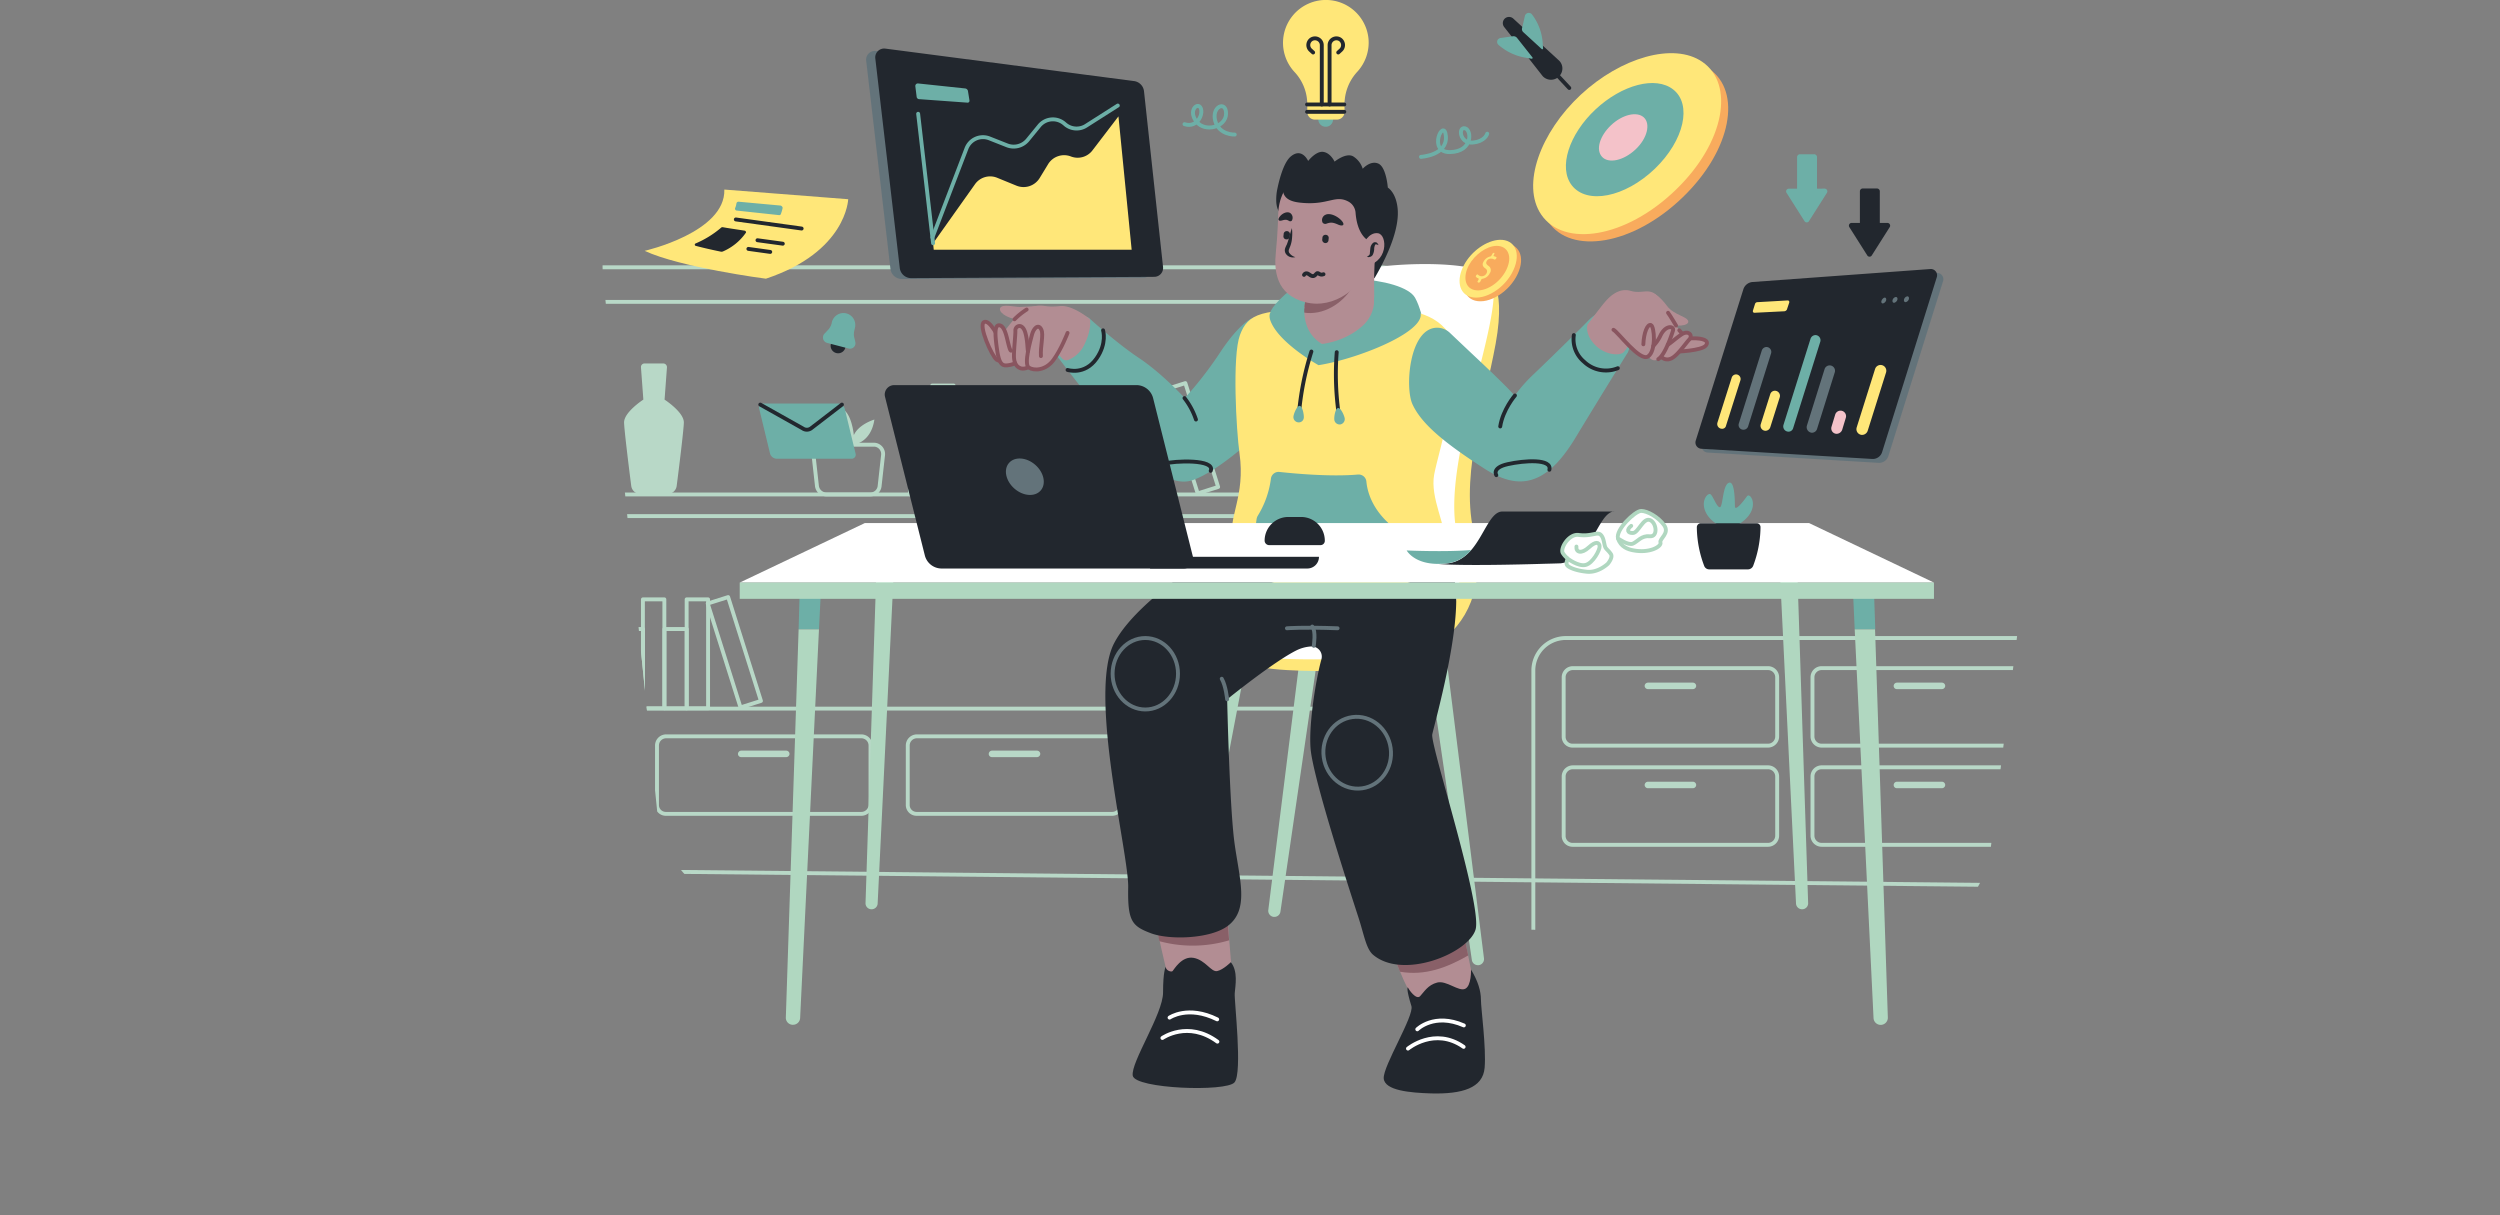 <svg xmlns="http://www.w3.org/2000/svg" xmlns:xlink="http://www.w3.org/1999/xlink" viewBox="0 0 1154.5 561.24"><rect x="0" y="0" width="1154.5" height="561.24" fill="#808080" stroke="none"/><defs><style>.cls-1,.cls-12,.cls-13,.cls-14,.cls-16,.cls-17,.cls-20,.cls-3,.cls-5{fill:none;}.cls-2{clip-path:url(#clip-path);}.cls-3,.cls-5{stroke:#b8d8c7;}.cls-12,.cls-13,.cls-14,.cls-16,.cls-17,.cls-20,.cls-22,.cls-3,.cls-5{stroke-linecap:round;stroke-linejoin:round;}.cls-12,.cls-13,.cls-16,.cls-17,.cls-20,.cls-22,.cls-3{stroke-width:1.8px;}.cls-4{fill:#b8d8c7;}.cls-5{stroke-width:1.8px;}.cls-6{fill:#b0d7c0;}.cls-7{fill:#ffe779;}.cls-22,.cls-8{fill:#fff;}.cls-9{fill:#b28d93;}.cls-10{fill:#896068;}.cls-11{fill:#22272e;}.cls-12{stroke:#fff;}.cls-13,.cls-14{stroke:#63737a;}.cls-14{stroke-width:1.8px;}.cls-15{fill:#6dafa7;}.cls-16{stroke:#22272e;}.cls-17{stroke:#89555f;}.cls-18{fill:#63737a;}.cls-19{fill:#f4c2c9;}.cls-20{stroke:#6dafa7;}.cls-21{fill:#f8ab5d;}.cls-22{stroke:#b0d7c0;}</style><clipPath id="clip-path"><path class="cls-1" d="M870.1,434l-520-14.9a48.07,48.07,0,0,1-46.5-43.3l-25.1-248a48.18,48.18,0,0,1,43.11-52.76c1.36-.14,2.72-.22,4.09-.24l578.8-8a48.19,48.19,0,0,1,48.5,54.1l-33.7,270.9A48.27,48.27,0,0,1,870.1,434Z"/></clipPath></defs><title>dashAsset 2PIC</title><g id="Layer_2" data-name="Layer 2"><g id="illustration"><g class="cls-2"><path class="cls-3" d="M723.1,560.34h415.5a15,15,0,0,0,15-15V309.64a15,15,0,0,0-15-15H723.1a15,15,0,0,0-15,15v235.6A15.07,15.07,0,0,0,723.1,560.34Z"/><path class="cls-3" d="M218.5,497.74H637.6a15,15,0,0,0,15-15V138.44a15,15,0,0,0-15-15H218.5a15,15,0,0,0-15,15h0v344.3A15,15,0,0,0,218.5,497.74Z"/><path class="cls-3" d="M381.6,228.34h20.3a4.32,4.32,0,0,0,4.3-3.8l1.6-14.4a4.33,4.33,0,0,0-3.83-4.77,3.71,3.71,0,0,0-.47,0H380a4.34,4.34,0,0,0-4.32,4.36,3.24,3.24,0,0,0,0,.44l1.6,14.4A4.48,4.48,0,0,0,381.6,228.34Z"/><path class="cls-4" d="M394.2,205.34s8-.8,9.6-11.6c0,0-7.2,2.1-9.5,7.2,0,0-1-11.4-6.4-12.5,0,0-2.4,8.5,1.4,12.7,0,0-2.9-4.8-10.3-4.7a13.59,13.59,0,0,0,9.2,8.8"/><path class="cls-3" d="M726.3,344.34h90.2a4.24,4.24,0,0,0,4.2-4.2v-27.4a4.24,4.24,0,0,0-4.2-4.2H726.3a4.24,4.24,0,0,0-4.2,4.2v27.4a4.09,4.09,0,0,0,4,4.2Z"/><path class="cls-4" d="M761,318.24h20.8a1.54,1.54,0,0,0,1.5-1.5h0a1.54,1.54,0,0,0-1.5-1.5H761a1.54,1.54,0,0,0-1.5,1.5h0A1.54,1.54,0,0,0,761,318.24Z"/><path class="cls-3" d="M726.3,390.14h90.2a4.24,4.24,0,0,0,4.2-4.2v-27.4a4.24,4.24,0,0,0-4.2-4.2H726.3a4.24,4.24,0,0,0-4.2,4.2v27.4a4.09,4.09,0,0,0,4,4.2Z"/><path class="cls-4" d="M761,364h20.8a1.54,1.54,0,0,0,1.5-1.5h0a1.54,1.54,0,0,0-1.5-1.5H761a1.54,1.54,0,0,0-1.5,1.5h0A1.54,1.54,0,0,0,761,364Z"/><path class="cls-3" d="M307.6,375.84h90.2a4.24,4.24,0,0,0,4.2-4.2v-27.4a4.24,4.24,0,0,0-4.2-4.2H307.6a4.24,4.24,0,0,0-4.2,4.2v27.4a4.09,4.09,0,0,0,4,4.2Z"/><path class="cls-4" d="M342.3,349.64h20.8a1.54,1.54,0,0,0,1.5-1.5h0a1.54,1.54,0,0,0-1.5-1.5H342.3a1.54,1.54,0,0,0-1.5,1.5h0a1.47,1.47,0,0,0,1.44,1.5Z"/><path class="cls-3" d="M423.4,375.84h90.2a4.24,4.24,0,0,0,4.2-4.2v-27.4a4.24,4.24,0,0,0-4.2-4.2H423.4a4.24,4.24,0,0,0-4.2,4.2v27.4a4.09,4.09,0,0,0,4,4.2Z"/><path class="cls-4" d="M458.1,349.64h20.8a1.54,1.54,0,0,0,1.5-1.5h0a1.54,1.54,0,0,0-1.5-1.5H458.1a1.54,1.54,0,0,0-1.5,1.5h0a1.47,1.47,0,0,0,1.44,1.5Z"/><path class="cls-3" d="M841.2,344.34h90.2a4.24,4.24,0,0,0,4.2-4.2v-27.4a4.24,4.24,0,0,0-4.2-4.2H841.2a4.24,4.24,0,0,0-4.2,4.2v27.4A4.24,4.24,0,0,0,841.2,344.34Z"/><path class="cls-4" d="M876,318.24h20.8a1.54,1.54,0,0,0,1.5-1.5h0a1.54,1.54,0,0,0-1.5-1.5H876a1.54,1.54,0,0,0-1.5,1.5h0a1.47,1.47,0,0,0,1.44,1.5Z"/><path class="cls-3" d="M841.2,390.14h90.2a4.24,4.24,0,0,0,4.2-4.2v-27.4a4.24,4.24,0,0,0-4.2-4.2H841.2a4.24,4.24,0,0,0-4.2,4.2v27.4A4.24,4.24,0,0,0,841.2,390.14Z"/><path class="cls-4" d="M876,364h20.8a1.54,1.54,0,0,0,1.5-1.5h0a1.54,1.54,0,0,0-1.5-1.5H876a1.54,1.54,0,0,0-1.5,1.5h0a1.47,1.47,0,0,0,1.44,1.5Z"/><path class="cls-3" d="M176.2,228.34h455a4.65,4.65,0,0,0,4.6-4.6V144a4.65,4.65,0,0,0-4.6-4.6h-455a4.65,4.65,0,0,0-4.6,4.6v79.7A4.65,4.65,0,0,0,176.2,228.34Z"/><path class="cls-3" d="M176.2,327.24h455a4.65,4.65,0,0,0,4.6-4.6v-79.7a4.65,4.65,0,0,0-4.6-4.6h-455a4.65,4.65,0,0,0-4.6,4.6v79.7A4.65,4.65,0,0,0,176.2,327.24Z"/><rect class="cls-3" x="595.28" y="178.04" width="9.9" height="50.3"/><rect class="cls-3" x="585.04" y="191.65" width="10.3" height="36.6"/><rect class="cls-3" x="296.9" y="276.78" width="9.9" height="50.3"/><rect class="cls-3" x="286.66" y="290.49" width="10.3" height="36.6"/><rect class="cls-3" x="317.09" y="276.78" width="9.9" height="50.3"/><rect class="cls-5" x="334.16" y="276.05" width="9.9" height="50.3" transform="translate(-74.94 116.06) rotate(-17.52)"/><rect class="cls-3" x="306.84" y="290.49" width="10.3" height="36.6"/><rect class="cls-3" x="430.48" y="178.04" width="9.9" height="50.3"/><rect class="cls-3" x="420.23" y="191.65" width="10.3" height="36.6"/><rect class="cls-3" x="528.2" y="178.04" width="9.9" height="50.3"/><rect class="cls-5" x="545.29" y="177.24" width="9.9" height="50.3" transform="translate(-35.4 175.03) rotate(-17.52)"/><rect class="cls-3" x="517.96" y="191.65" width="10.3" height="36.6"/><path class="cls-4" d="M297.1,184.54l-1.1-14.9a1.64,1.64,0,0,1,1.49-1.79h8.81a1.71,1.71,0,0,1,1.7,1.72v.08l-1.1,14.9s9,5.8,8.9,10.6c-.1,3.7-2.3,21.4-3.3,29.2a4.32,4.32,0,0,1-4.3,3.8H295.8a4.32,4.32,0,0,1-4.3-3.8c-1-7.8-3.2-25.5-3.3-29.2C288.1,190.34,297.1,184.54,297.1,184.54Z"/><line class="cls-3" x1="958.1" y1="409.04" x2="0.9" y2="399.54"/></g><path class="cls-6" d="M605.2,264.44l-19.5,155.8a2.84,2.84,0,0,0,2.46,3.18l.34,0h0a2.8,2.8,0,0,0,2.8-2.4l22.3-152.7Z"/><path class="cls-6" d="M665.8,286.74l19.5,155.8a2.84,2.84,0,0,1-2.46,3.18l-.34,0h0a2.8,2.8,0,0,1-2.8-2.4l-22.3-152.7Z"/><path class="cls-6" d="M571.2,280.64,545,435.44a2.85,2.85,0,0,0,2.36,3.27,2,2,0,0,0,.34,0h0a2.8,2.8,0,0,0,2.9-2.3l28.9-151.6Z"/><path class="cls-6" d="M644.6,265.14,659,421.44a2.83,2.83,0,0,0,3.09,2.55l.31-.05h0a2.78,2.78,0,0,0,2.2-2.9L653.7,267Z"/><path class="cls-7" d="M686.3,126c-10.9-1.8-47,124.6-47,124.6H674s-17,20.3-17.6,22.2-6.8,27.6-6.8,27.6c41.5-13.2,32.3-49.9,32.3-49.9-8.9-27.5,3.5-62.7,8.8-91.8S686.3,126,686.3,126Z"/><path class="cls-7" d="M557.7,293.74s.9,13.7,36.6,15.7,81.7-1.5,87.7-42C682.1,267.44,564.9,282.34,557.7,293.74Z"/><path class="cls-8" d="M673.2,247.84c-9.7-35.4,27.8-114.5,13.2-121.9-15-7.5-72.6-4.4-88.1,9-14.5,12.6-21.1,106-21.9,117.8a4.87,4.87,0,0,0-.1,1.2c0,7-1,18.8-6.1,22.5-9.9,7.2-26.2,18.1,5,26.1,0,0,13.5,3.1,52,1.5,52.1-2.2,46.9-34.3,46.8-53.5A5.62,5.62,0,0,0,673.2,247.84Z"/><path class="cls-9" d="M534,427.44s4.4,21,5.4,22.7,8.5,5.4,18.7,2.4,10.5-6.8,10.5-6.8-2-24.1-2-26.8S532.3,411.44,534,427.44Z"/><path class="cls-10" d="M567.6,434.24c-.5-6.6-1.1-13.9-1.1-15.3,0-2.7-34.3-7.5-32.6,8.5,0,0,.7,3.2,1.5,7.2A58.73,58.73,0,0,0,567.6,434.24Z"/><path class="cls-11" d="M538.3,446.54s-1.2,1.9-1.2,11.8-15,32.3-14,38.4,43.2,7.6,47,3.1-.2-37.7.1-41.2,1.6-10.1-1.8-14.3c0,0-3.5,3.5-6.3,4.1s-5.4-5.1-10.9-6.1-9.1,5.5-9.7,6.1S538.5,448.24,538.3,446.54Z"/><path class="cls-12" d="M540.1,469.94s8.5-5.9,22,.8"/><path class="cls-12" d="M536.8,479.34s11.8-8.3,25.4,1.7"/><path class="cls-9" d="M642.7,438.84s6.8,19,10.5,22.4,13.6,3.7,20.4,0,6.5-9.3,6.5-9.3-5.9-31.1-7.2-31.9S642.7,429.74,642.7,438.84Z"/><path class="cls-10" d="M642.7,438.84s1.7,4.7,3.8,9.9c11.6,2,21.7-1.9,31.5-7.5-1.8-9.1-4.3-20.7-5.1-21.2C671.5,419.14,642.7,429.74,642.7,438.84Z"/><path class="cls-11" d="M650.1,455.94s-.9.3,1.7,8.7c1.3,4.5-13.1,27.6-12.8,33.3s12.3,6.7,21.8,7c14.5.4,24-2.5,24.8-11.8s-1.7-27.4-1.7-31.4-1.3-8.6-4.6-14c0,0,.3,7.5-2.7,8.9s-8.6-4-12.9-2.9-6.1,4.4-7.9,6.3S650.6,457,650.1,455.94Z"/><path class="cls-12" d="M654.5,475.34s7.8-7.8,21.5-1.8"/><path class="cls-12" d="M650.2,484.24s12.3-10.2,25.7-.8"/><path class="cls-11" d="M572.5,248.54s-45.9,25.3-58,48.5,6.8,97.1,6.5,112.7,1.7,17.9,10.4,21.2,27.6,2.6,35.5-3.3c10.2-7.6,5.5-21.5,3.2-38.3s-3.4-66.4-3.4-66.4,21.6-17.5,32.2-22.7a17.49,17.49,0,0,1,6.5-1.7,4.7,4.7,0,0,1,5,4.38,4.89,4.89,0,0,1-.18,1.62c-2.6,9.2-6.3,32.3-4.8,42.9,1.4,9.9,8.3,34.4,21.8,75.9,2.7,8.2,3.6,14.8,6.9,17.6,13.9,11.7,44.1-.8,47.3-11.7,1.3-4.5-2-19.8-6.3-36.5-6.1-23.9-14.3-50.7-13.7-53.6,1-4.9,13.9-49.9,10.5-70.1C663.7,220.14,625.8,239.84,572.5,248.54Z"/><ellipse class="cls-13" cx="528.9" cy="311.14" rx="15.1" ry="16.5"/><ellipse class="cls-14" cx="626.75" cy="347.61" rx="15.6" ry="16.6" transform="translate(-41.51 88.62) rotate(-7.83)"/><path class="cls-13" d="M566.7,322.94s-.6-6.2-2.5-9.5"/><path class="cls-13" d="M606.7,298.24s1.1-6.9-.7-8.9"/><path class="cls-13" d="M594.3,290.14s7.4-.6,23.4,0"/><path class="cls-15" d="M578.4,146.84s-5.8,2.1-14.8,15.7a171.63,171.63,0,0,1-16.5,21.3s-10.3-11.3-21.1-18.5-23.1-18.5-23.1-18.5-8.1-4.4-13.2,1.6-2.5,14.7-2.5,14.7,12.1,16.4,29.9,37.8c11.6,14,23.4,24,33.3,20.9,13.2-4.1,39.2-27.7,43.7-37.1S595.2,143.44,578.4,146.84Z"/><path class="cls-16" d="M547,183.84a33.09,33.09,0,0,1,5.3,9.9"/><path class="cls-9" d="M503.3,147.34s-8-6.6-13.7-6c-7.4.8-7.3-.9-12,.1-2.2.5-6.2,2.1-10.4,7.3a64.89,64.89,0,0,0-5.7,7.9s-4.4-9.4-7.1-7.9,3.7,15.9,5.9,17.4,8.7-1.1,11,0,8.5-.9,8.5-.9l8.5-2.1,2.2,2.4a2.64,2.64,0,0,0,2.8.7,14.08,14.08,0,0,0,7.6-7.4C504.4,151.54,503.3,147.34,503.3,147.34Z"/><path class="cls-17" d="M461.5,156.64s-4.4-9.4-7.1-7.9,3.7,15.9,5.9,17.4,8.7-1.1,11,0"/><path class="cls-9" d="M493,153.74s-2.9,7.6-6.5,12.5-9,5.1-11.4,3.5.8-12.6,1.5-15.3,2.9-5.2,4.3-2.2c1.1,2.3-.5,7.8-.2,12.2"/><path class="cls-9" d="M476.4,168.84s-3.1,1.9-4.9,1.3-2.9-1.9-3.2-4.6.7-10.8.6-12.9,3.2-3.8,4.6,1,.7,9,1.6,10"/><path class="cls-9" d="M469.6,167.44a14,14,0,0,1-4.7,1.4c-2.4.2-3.5-1.4-4.3-6.3-.9-5.9-1.6-11.9.5-12.2s3.2,2.9,4,6.2,1.3,5.4,1.8,5.5"/><path class="cls-9" d="M478.6,141.34s-5.7.4-7.8.4-7.6-1.4-8.8.3,2.2,4.8,8.3,5.6S482.3,143.64,478.6,141.34Z"/><path class="cls-16" d="M493,170.84s7.9,2.6,13.4-5.3c4.9-7,3-13,3-13"/><path class="cls-16" d="M534.4,217.84s-1.9-2.3,3-3.7,24-2.2,21.7,3.3"/><path class="cls-17" d="M493,153.74s-2.9,7.6-6.5,12.5-9,5.1-11.4,3.5.8-12.6,1.5-15.3,2.9-5.2,4.3-2.2c1.1,2.3-.5,7.8-.2,12.2"/><path class="cls-17" d="M474.5,169.74a4.58,4.58,0,0,1-3,.4c-1.8-.6-2.9-1.9-3.2-4.6s.7-10.8.6-12.9,3.2-3.8,4.6,1c1,3.6.9,6.7,1.2,8.6"/><path class="cls-17" d="M468.8,167.74a11.46,11.46,0,0,1-3.9,1c-2.4.2-3.5-1.4-4.3-6.3-.9-5.9-1.6-11.9.5-12.2s3.2,2.9,4,6.2,1.3,5.4,1.8,5.5"/><path class="cls-17" d="M468.5,147.44a33.18,33.18,0,0,1,5.6-4.5"/><path class="cls-11" d="M589.4,93.54a24.42,24.42,0,0,1,.3-5.4c.8-4.2,2.9-13,6.4-15.9,5.2-4.3,8,2.1,8,2.1s3.6-4.7,7-4.2,5.2,4.5,5.2,4.5,5.5-4.5,8.8-2.3a10.34,10.34,0,0,1,4.2,5.6s3.5-4,7.2-2.4,4.4,11.1,4.4,11.1,3.7,2.1,4.5,9.4c.9,7.8-2.9,19.3-10.7,32.5,0,0-16.1-29-26.3-33.1s-10.1,3.5-13.3,3.7C592.3,99.24,589.9,98.94,589.4,93.54Z"/><path class="cls-15" d="M591.4,147.64s-12.5,1.5,2.1-11.7c12.6-11.4,54.6-8.2,60,1.6,4,7.3,9.1,26.8-7.9,38.5S599,175.34,591.4,147.64Z"/><path class="cls-7" d="M615.4,143.94s11.7-.5,21.5-.9,24.1-.2,32,10.6c9.1,12.3-4.6,54.7-6.6,65.5s5.7,23.8,5.3,32.7c-.2,5.1-6.6,18.5-35,21-32.1,2.9-60.4-3.7-63.5-22.2-2.1-12.4,6.1-21.1,3.3-41.3-1.5-10.6-3.4-44.9.2-54.6S582.2,141.84,615.4,143.94Z"/><path class="cls-9" d="M603.4,134.14s-1.4,11.1-2,14,1,11.1,12.6,11c12.5-.1,20.3-10.1,20.6-14.1s-.7-23.3,1-29.7-14.3-2.7-21.2,1.3S602.7,130.84,603.4,134.14Z"/><path class="cls-10" d="M624.1,133.24c-6.5,1.5-14.5,7.1-21.4,6-.2,1.7-.5,3.5-.7,5.1C611.2,145.84,619.9,140,624.1,133.24Z"/><path class="cls-15" d="M602.4,141.64s-1.6,11.5,8.1,17.2c0,0,11.2-1,19.4-9a15.94,15.94,0,0,0,4.7-11.5v-.9s15.7.2,20.2,4.9c8.6,9-26.7,23.3-45.9,26.3,0,0-17.8-9.9-22-20S601,142,602.4,141.64Z"/><path class="cls-16" d="M605.6,162.34a133.08,133.08,0,0,0-5.8,29.3"/><path class="cls-15" d="M602.1,192.84c.1-1.3-.6-5.3-1.9-5.4s-2.8,3.7-2.9,5a2.44,2.44,0,0,0,2.2,2.6,2.3,2.3,0,0,0,2.58-2A1.36,1.36,0,0,0,602.1,192.84Z"/><path class="cls-16" d="M617.3,162.64a130.93,130.93,0,0,0,1.1,29.8"/><path class="cls-15" d="M621,193.24c-.2-1.3-1.8-5-3.1-4.8s-1.9,4.2-1.7,5.5A2.48,2.48,0,0,0,619,196,2.53,2.53,0,0,0,621,193.24Z"/><path class="cls-15" d="M580.8,238.24a43.05,43.05,0,0,0,6.1-17.1,3.57,3.57,0,0,1,3.9-3.2c7.4.8,23.9,2.3,36.3,1.2a3.6,3.6,0,0,1,3.9,3.26v0c.4,4.3,2.3,11.6,9.7,18.7a3.09,3.09,0,0,1,1.1,2,69.64,69.64,0,0,1,1.3,14.9c-.4,6.9-46.8,11.6-62.8-2.6a3.76,3.76,0,0,1-1.2-2.8c.1-2.7.5-8.3,1.2-12.9A4.22,4.22,0,0,1,580.8,238.24Z"/><path class="cls-9" d="M590.3,98.24s-.2,9.8-1.1,18.2,0,19.6,13.5,23.1,26.6-6.7,31.5-20.1,5.1-31.5-12.1-38.6S591.1,82.64,590.3,98.24Z"/><path class="cls-11" d="M640.6,106.84c-1.3,6.3-2.2,9.7-2.2,9.7l-4.2-4.4s-7.2-1-8.2-13.9a6.35,6.35,0,0,0-3.4-5.2c-5.9-3.1-9,1.5-20.5.7-3.9-.3-9.9-.9-9.7-6.9.5-15.6,24.6-14.4,36-7.3S641.9,100.64,640.6,106.84Z"/><path class="cls-9" d="M629.4,113s2.6-5.9,6.9-5.3c4.6.6,5,14.4-6.9,15.2"/><path class="cls-11" d="M596.6,105.34a18.74,18.74,0,0,1,.1,4.1,14,14,0,0,1-.8,4.1c-.1.3-.3.7-.4,1s-.2.5-.3.8a1.88,1.88,0,0,0,.1,1.3,5.1,5.1,0,0,0,2.9,2.1,4.11,4.11,0,0,1-2.2,0,3.7,3.7,0,0,1-2-1.3,2.73,2.73,0,0,1-.6-1.2,2.85,2.85,0,0,1,0-1.3,6.3,6.3,0,0,1,.4-1.1,6,6,0,0,1,.4-.8C595.2,110.54,595.7,107.94,596.6,105.34Z"/><path class="cls-16" d="M602.2,126.94s.7-1.5,2.4-.2,2.4.8,3.3-.3,1.3,1,3.3.2"/><path class="cls-11" d="M610.8,102.84a2.68,2.68,0,0,1,1.18-3.6l.22-.1c2-.9,5.3.6,7.2,2.6s.9,3-1.4,2-3.3-1.2-5.3-.5A1.57,1.57,0,0,1,610.8,102.84Z"/><path class="cls-11" d="M596.6,101.84a2.66,2.66,0,0,0-.7-3.4c-1.4-1-3.7,0-4.9,1.6-1.1,1.4-.6,2.2.9,1.8s2.1-.6,3.4.2A1,1,0,0,0,596.6,101.84Z"/><path class="cls-11" d="M636.6,113.24a3.1,3.1,0,0,0-1.1-.4.45.45,0,0,0-.5.3,4.8,4.8,0,0,0-.4,1.9,6.37,6.37,0,0,1-.7,2.7,2,2,0,0,1-1.3.9,1.66,1.66,0,0,1-.7.1c-.2,0-.5-.1-.7-.1.8-.5,1.4-1,1.4-1.5s.1-1.3.2-2.2a3.9,3.9,0,0,1,1.2-2.7,1.52,1.52,0,0,1,.9-.4,2.15,2.15,0,0,1,.9.2A2.79,2.79,0,0,1,636.6,113.24Z"/><path class="cls-11" d="M594,110.54h0a1.4,1.4,0,0,0,1.59-1.18s0-.08,0-.12l.1-.9a1.41,1.41,0,0,0-1.18-1.59h-.12a1.4,1.4,0,0,0-1.59,1.18s0,.08,0,.12l-.1.9a1.38,1.38,0,0,0,1.14,1.58Z"/><path class="cls-11" d="M611.9,112.24h0a1.4,1.4,0,0,0,1.59-1.18s0-.08,0-.12l.1-.9a1.41,1.41,0,0,0-1.18-1.59h-.12a1.4,1.4,0,0,0-1.59,1.18s0,.08,0,.12l-.1.9A1.52,1.52,0,0,0,611.9,112.24Z"/><path class="cls-15" d="M663.5,151.34a8.66,8.66,0,0,1,6.2,2.5c2,1.9,6.2,5.9,14.4,13.6,13.2,12.5,15,14.9,15,14.9s11.6,9.1,12.8,20.4-6.4,26.5-26.2,13.8-29.4-21.2-33.4-29.8C648.7,179,650.8,151.64,663.5,151.34Z"/><path class="cls-15" d="M693.2,193.24a69.47,69.47,0,0,1,14.9-20.3c10.4-9.9,22.7-22.1,25-24.5s7.9-7.9,15.5-2,3.2,16.2,3.2,16.2-13.3,21.4-24.3,39.6-22.2,24.2-36.4,17.3S693.2,193.24,693.2,193.24Z"/><path class="cls-9" d="M733.1,149.94s5.7-7.7,8-10.4,6.5-6.8,12-5.2,8.4-1.8,12.6,2.6,7.1,12.5,9.8,15.5,2,3.8,6.3,3.7,7.8.9,6,3.3-13.5,3-15.1,2.8-9.1.8-11-.1-1.6-.1-3.2-1-5.7-2.9-5.7-2.9a21.25,21.25,0,0,1-3,4.4c-1.7,1.8-9.1,1.5-13.9-4.1C731.8,153.74,733.1,149.94,733.1,149.94Z"/><path class="cls-17" d="M775.5,152.54c2.7,3,2,3.8,6.3,3.7s7.8.9,6,3.3-13.5,3-15.1,2.8"/><path class="cls-9" d="M758.9,159c.2-5.3,1.9-9.5,3.5-8.9s2.5,11.9-1.3,14.5-14-11.4-16-12.3"/><path class="cls-9" d="M760.6,163.74s2.1,4.1,5.2,2.1,6.2-11.2,6.8-13.2-3.2-2.8-5.7,2.1-4.3,5.6-4.3,5.6"/><path class="cls-9" d="M766.6,164.14a4,4,0,0,0,4.5,1.8c3.1-.8,7.1-7,9-9s-.5-4.6-3.8-2.2-5.7,4.7-7.3,5.2"/><path class="cls-9" d="M764.3,135.84s2.4,1.2,5.5,5.4,9.1,4.8,9.8,7-5.6,3.1-10.6.7S762.1,136.34,764.3,135.84Z"/><path class="cls-16" d="M726.8,154.74a13.47,13.47,0,0,0,4.7,12.3,14.65,14.65,0,0,0,15.6,3"/><path class="cls-16" d="M691,219.44s-2.3-3.4,5.3-5.1,20.5-2.6,19.2,2.6"/><path class="cls-17" d="M758.9,159c.2-5.3,1.9-9.5,3.5-8.9s2.5,11.9-1.3,14.5-14-11.4-16-12.3"/><path class="cls-17" d="M765.8,165.84c3.1-1.9,6.2-11.2,6.8-13.2s-3.2-2.8-5.7,2.1a17.23,17.23,0,0,1-3.4,5"/><path class="cls-17" d="M767.4,165a3.81,3.81,0,0,0,3.7.8c3.1-.8,7.1-7,9-9s-.5-4.6-3.8-2.2c-2.6,1.8-4.6,3.7-6.1,4.6"/><path class="cls-17" d="M774,150.34s-2.7-4.6-3.7-5.9"/><path class="cls-16" d="M699.6,182.64s-5.6,6.5-6.8,14.3"/><path class="cls-15" d="M393.2,211.84H358.6a3.31,3.31,0,0,1-3-2.4l-5-20.7a1.86,1.86,0,0,1,1.23-2.32,1.93,1.93,0,0,1,.67-.08h34.6a3.31,3.31,0,0,1,3,2.4l5,20.7a1.86,1.86,0,0,1-1.23,2.32A1.71,1.71,0,0,1,393.2,211.84Z"/><path class="cls-16" d="M351.1,186.84l19.6,11a3.31,3.31,0,0,0,3.8,0l14.3-11"/><path class="cls-18" d="M867.4,213.74,788.6,209a2.89,2.89,0,0,1-2.74-3,2.76,2.76,0,0,1,.14-.75l22-69.9a4.86,4.86,0,0,1,4.1-3.3l82.2-6a2.9,2.9,0,0,1,3.14,2.64,3,3,0,0,1-.14,1.16l-25.2,80.6A4.52,4.52,0,0,1,867.4,213.74Z"/><path class="cls-11" d="M864.5,211.94l-78.8-4.7a2.89,2.89,0,0,1-2.74-3.05,2.76,2.76,0,0,1,.14-.75l22-69.9a4.86,4.86,0,0,1,4.1-3.3l82.2-6a2.9,2.9,0,0,1,3.14,2.64,3,3,0,0,1-.14,1.16l-25.2,80.6A4.52,4.52,0,0,1,864.5,211.94Z"/><path class="cls-7" d="M824.1,143.74l-13.9.7a.7.7,0,0,1-.73-.67.91.91,0,0,1,0-.23l1-3.2a1.19,1.19,0,0,1,1.1-.8l14-.8a.7.7,0,0,1,.73.67.85.85,0,0,1,0,.23l-1.1,3.3A1.54,1.54,0,0,1,824.1,143.74Z"/><path class="cls-7" d="M795.1,198h0a2.18,2.18,0,0,1-2.08-2.29,1.81,1.81,0,0,1,.08-.51l6.6-20.8a2.13,2.13,0,0,1,2-1.5h0a2.12,2.12,0,0,1,2.12,2.11,2,2,0,0,1-.12.69l-6.6,20.8A1.8,1.8,0,0,1,795.1,198Z"/><path class="cls-18" d="M805,198.44h0a2.18,2.18,0,0,1-2.12-2.24,2.14,2.14,0,0,1,.12-.66l10.6-33.7a2.38,2.38,0,0,1,2.1-1.6h0a2.29,2.29,0,0,1,2.29,2.28,2.16,2.16,0,0,1-.09.62l-10.6,33.7A2.22,2.22,0,0,1,805,198.44Z"/><path class="cls-7" d="M815.2,198.94h0a2.34,2.34,0,0,1-2.19-2.48,2.36,2.36,0,0,1,.09-.52l4.4-13.9a2.24,2.24,0,0,1,2.2-1.6h0a2.37,2.37,0,0,1,2.29,2.43,2.71,2.71,0,0,1-.09.57l-4.4,13.9A2.37,2.37,0,0,1,815.2,198.94Z"/><path class="cls-15" d="M825.8,199.34h0a2.42,2.42,0,0,1-2.29-2.56,2.54,2.54,0,0,1,.09-.54l12.5-39.8a2.47,2.47,0,0,1,2.2-1.7h0a2.38,2.38,0,0,1,2.3,3.1l-12.5,39.8A2.22,2.22,0,0,1,825.8,199.34Z"/><path class="cls-18" d="M836.7,199.84h0a2.58,2.58,0,0,1-2.37-2.77,3,3,0,0,1,.07-.43l8.2-26.2a2.46,2.46,0,0,1,2.3-1.7h0a2.48,2.48,0,0,1,2.51,2.43,2.52,2.52,0,0,1-.11.77l-8.2,26.2A2.49,2.49,0,0,1,836.7,199.84Z"/><path class="cls-19" d="M848.1,200.34h0a2.51,2.51,0,0,1-2.42-2.61,2.63,2.63,0,0,1,.12-.69l1.7-5.6a2.57,2.57,0,0,1,2.5-1.8h0a2.55,2.55,0,0,1,2.51,2.59,2.45,2.45,0,0,1-.11.71l-1.7,5.6A2.81,2.81,0,0,1,848.1,200.34Z"/><path class="cls-7" d="M859.8,200.84h0a2.67,2.67,0,0,1-2.5-2.83,2.84,2.84,0,0,1,.1-.57l8.5-27a2.67,2.67,0,0,1,2.5-1.9h0a2.67,2.67,0,0,1,2.7,2.64,2.78,2.78,0,0,1-.1.76l-8.5,27A2.78,2.78,0,0,1,859.8,200.84Z"/><path class="cls-18" d="M871,138.74c.2-.7-.1-1.3-.6-1.3s-1.2.6-1.5,1.4.1,1.3.6,1.3A2.08,2.08,0,0,0,871,138.74Z"/><path class="cls-18" d="M876.2,138.44c.2-.7-.1-1.3-.7-1.3a1.93,1.93,0,0,0-1.5,1.4c-.2.7.1,1.3.7,1.3A2.08,2.08,0,0,0,876.2,138.44Z"/><path class="cls-18" d="M881.5,138.14c.2-.7-.1-1.3-.7-1.3a1.93,1.93,0,0,0-1.5,1.4c-.2.7.1,1.3.7,1.3A1.92,1.92,0,0,0,881.5,138.14Z"/><path class="cls-20" d="M570.2,62.14s-7.2.3-9-6.3,5-9.6,5-3.4-9.7,8.9-13.7,3.7.7-9.2,2-6.2-1.8,9.3-7.5,7.4"/><path class="cls-20" d="M656.2,72.44s12.3-.7,11.5-9.6-8.8,7.6,1.9,7.4,10.1-10.3,6.9-11-2.4,7.1,3.5,6.6,6.8-4.1,6.8-4.1"/><path class="cls-15" d="M615.6,55.14a3.4,3.4,0,1,0-3.4,3.4h0a3.37,3.37,0,0,0,3.4-3.34Z"/><path class="cls-7" d="M632,18.24a19.93,19.93,0,0,1-5.2,14.9,22.18,22.18,0,0,0-5.9,15.1v3.5a3.54,3.54,0,0,1-3.5,3.5H607.2a3.54,3.54,0,0,1-3.5-3.5v-3.5a21.81,21.81,0,0,0-5.9-15,19.78,19.78,0,1,1,34.2-15Z"/><line class="cls-16" x1="603.6" y1="48.24" x2="620.8" y2="48.24"/><line class="cls-16" x1="603.6" y1="51.64" x2="620.8" y2="51.64"/><path class="cls-16" d="M610.4,48.24V20.84a3.15,3.15,0,0,0-4.9-2.6h0a3.17,3.17,0,0,0-.74,4.41,3.42,3.42,0,0,0,.44.49l1.2,1.1"/><path class="cls-16" d="M614,48.24V20.84a3.15,3.15,0,0,1,4.9-2.6h0a3.17,3.17,0,0,1,.74,4.41,3.42,3.42,0,0,1-.44.49l-1.2,1.1"/><path class="cls-18" d="M532,123.74l-8.8-80.6a5.42,5.42,0,0,0-4.6-4.7L404.5,23.54a4.06,4.06,0,0,0-4.5,3.57,3.62,3.62,0,0,0,0,.93l11.2,96.1a5.31,5.31,0,0,0,5.3,4.7l111.4-.6a4,4,0,0,0,4.13-3.87A3.33,3.33,0,0,0,532,123.74Z"/><path class="cls-11" d="M537.1,123.34l-8.8-81.2a5.31,5.31,0,0,0-4.6-4.7l-114.9-15a4.13,4.13,0,0,0-4.59,3.61,3.79,3.79,0,0,0,0,.89l11.3,96.8a5.31,5.31,0,0,0,5.3,4.7l112.3-.6a4.08,4.08,0,0,0,4-4.14C537.12,123.58,537.11,123.46,537.1,123.34Z"/><path class="cls-7" d="M522.6,115.34H431.2l-.3-3,19.3-27.2a8.57,8.57,0,0,1,10.4-3l8.8,3.6a8.7,8.7,0,0,0,10.7-3.5l3.9-6.4a8.66,8.66,0,0,1,10.5-3.6,8.59,8.59,0,0,0,10-2.8l12-15.7Z"/><line class="cls-20" x1="430.9" y1="112.34" x2="424" y2="52.54"/><path class="cls-20" d="M430.6,109.64l15.7-41a8.14,8.14,0,0,1,10.49-4.78l.21.08,8.1,3.2a8.37,8.37,0,0,0,9.4-2.4l5.4-6.6a8.12,8.12,0,0,1,11.43-1.21l.37.31h0a8.12,8.12,0,0,0,9.9.8l14.6-9.3"/><path class="cls-15" d="M423.3,44.64l-.6-4.8a1.17,1.17,0,0,1,1-1.3h.3l21.7,2.3A1.49,1.49,0,0,1,447,42l.7,4.4a.86.86,0,0,1-.69,1,.81.81,0,0,1-.31,0l-22.1-1.6a1.23,1.23,0,0,1-1.3-1.16Z"/><path class="cls-21" d="M777.2,91c-23.1,22.4-51.8,26.8-62.2,11.4-9.2-13.6-.5-37.8,18.3-55.3,18.5-17.2,42.9-24.3,56.1-15.2C804.3,42.14,799.9,69,777.2,91Z"/><path class="cls-7" d="M773.9,87.64c-23.1,22.4-51.8,26.8-62.2,11.4-9.2-13.6-.5-37.8,18.3-55.3,18.5-17.2,42.9-24.3,56.1-15.2C801.1,38.84,796.6,65.74,773.9,87.64Z"/><path class="cls-15" d="M764.2,77.94c-13.9,13.3-31.3,16.6-38.3,7.7-6.4-8.2-1.3-23.7,10.9-35.1s27.8-15.6,35.9-9.2C781.4,48.14,777.9,64.74,764.2,77.94Z"/><path class="cls-19" d="M755.3,69c-5.5,5.2-12.5,6.7-15.5,3.4s-1-9.7,4.2-14.6,11.9-6.5,15.1-3.6S760.8,63.84,755.3,69Z"/><path class="cls-11" d="M719.8,35.44h0a5.23,5.23,0,0,1-7.38-.27l0,0-17.8-22.7a2.91,2.91,0,0,1,.3-3.9h0a2.91,2.91,0,0,1,3.9,0L720,28a5.05,5.05,0,0,1,.07,7.14A3.31,3.31,0,0,1,719.8,35.44Z"/><path class="cls-15" d="M698.7,16.74l-5.7.8a1.84,1.84,0,0,0-1.62,2,1.81,1.81,0,0,0,.62,1.18h0a25.17,25.17,0,0,0,12.4,5.9l2.9.5a.39.39,0,0,0,.46-.31.38.38,0,0,0-.06-.29l-7.2-9.1A2.11,2.11,0,0,0,698.7,16.74Z"/><path class="cls-15" d="M702.9,12.94l1.3-5.6A1.85,1.85,0,0,1,706.43,6a1.8,1.8,0,0,1,1.07.69h0a24.67,24.67,0,0,1,4.9,12.8l.2,2.9c0,.3-.4.5-.6.3l-8.5-7.8A1.87,1.87,0,0,1,702.9,12.94Z"/><line class="cls-16" x1="719" y1="34.54" x2="724.7" y2="40.64"/><path class="cls-15" d="M839.1,87.14V72.54a1.32,1.32,0,0,0-1.3-1.3h-6.6a1.32,1.32,0,0,0-1.3,1.3v14.6h-3.8a1.25,1.25,0,0,0-1.27,1.25A1.15,1.15,0,0,0,825,89l8.3,13.1a1.22,1.22,0,0,0,1.67.43,1.11,1.11,0,0,0,.43-.43L843.7,89a1.26,1.26,0,0,0-.45-1.72,1.22,1.22,0,0,0-.65-.18Z"/><path class="cls-11" d="M868.1,102.94V88.34a1.32,1.32,0,0,0-1.3-1.3h-6.6a1.32,1.32,0,0,0-1.3,1.3v14.6h-3.8a1.25,1.25,0,0,0-1.27,1.25,1.15,1.15,0,0,0,.17.65l8.3,13.1a1.22,1.22,0,0,0,1.67.43,1.11,1.11,0,0,0,.43-.43l8.3-13.1a1.26,1.26,0,0,0-.45-1.72,1.22,1.22,0,0,0-.65-.18Z"/><path class="cls-11" d="M390.4,160.54a3.46,3.46,0,1,0-4.21,2.5h0a3.44,3.44,0,0,0,4.19-2.45Z"/><path class="cls-15" d="M394.6,152.34l.2-.9a5.51,5.51,0,0,0-3.9-6.7h0a5.51,5.51,0,0,0-6.7,3.9l-.2.9a7.19,7.19,0,0,1-1.5,2.7c-.6.6-1.2,1.3-1.8,1.9a2.58,2.58,0,0,0,.2,3.64,2.61,2.61,0,0,0,1,.56l5,1.3,5,1.3a2.52,2.52,0,0,0,3.08-1.79,2.61,2.61,0,0,0,0-1.21c-.2-.9-.4-1.8-.6-2.6A7.79,7.79,0,0,1,394.6,152.34Z"/><path class="cls-7" d="M297.7,115.84s37.4-8.5,36.8-28.3L391.7,92s-.7,24.3-38,36.7C353.6,128.74,313.9,123.44,297.7,115.84Z"/><line class="cls-16" x1="345.6" y1="114.94" x2="355.7" y2="116.34"/><line class="cls-16" x1="349.8" y1="110.94" x2="361.5" y2="112.54"/><path class="cls-16" d="M339.8,101.34s25.8,3.6,30.4,4.2"/><path class="cls-11" d="M344.4,107.54a25,25,0,0,1-10.6,8.6,2,2,0,0,1-.8.1c-3.9-.8-7.9-1.7-11.7-2.7a.58.58,0,0,1-.44-.69.59.59,0,0,1,.34-.41,45.32,45.32,0,0,0,11.7-7.2,1,1,0,0,1,1-.3c2.1.4,5.7.9,10.1,1.6C344.4,106.74,344.7,107.24,344.4,107.54Z"/><path class="cls-15" d="M361.4,96.14a18.18,18.18,0,0,1-.8,2.7.76.76,0,0,1-.9.5l-19.5-2.1a.86.86,0,0,1-.77-.94.77.77,0,0,1,.07-.26,8,8,0,0,0,.6-2.2,1,1,0,0,1,.9-.7l19.6,1.8C361.1,95.24,361.5,95.64,361.4,96.14Z"/><path class="cls-21" d="M700.9,126.44c-3.9,8.5-13.3,14.1-19.7,12.4-5.6-1.5-6.7-8.2-3.1-14.8,3.4-6.4,10.5-11.4,16.5-11.6C701.3,112.34,704.6,118.44,700.9,126.44Z"/><path class="cls-7" d="M698.9,124.74c-3.9,8.5-13.3,14.1-19.7,12.4-5.6-1.5-6.7-8.2-3.1-14.8,3.4-6.4,10.5-11.4,16.5-11.6C699.4,110.54,702.6,116.64,698.9,124.74Z"/><path class="cls-21" d="M695.7,124.44c-3,6.3-9.9,10.6-14.8,9.5-4.4-1-5.4-6.1-2.6-11.4,2.7-5,8.3-9,12.9-9C696.3,113.54,698.6,118.34,695.7,124.44Z"/><path class="cls-7" d="M682.4,129.84l.4-.7c.1-.3.1-.5-.1-.6a2.29,2.29,0,0,1-1.1-.7c-.1-.1-.1-.4.1-.7l.1-.1c.2-.3.6-.4.7-.2a2.48,2.48,0,0,0,3.51,0,2.45,2.45,0,0,0,.49-.7A1.56,1.56,0,0,0,686,124l-.11-.06c-1.1-.8-1.6-1.7-.8-3.1a4.73,4.73,0,0,1,3.1-2.4.74.74,0,0,0,.6-.5l.4-.7a.86.86,0,0,1,.7-.5h0c.2,0,.3.2.2.5l-.3.6c-.1.3-.1.5.2.5a3.09,3.09,0,0,1,1,.4c.2.1.1.4-.1.7l-.1.1a.71.71,0,0,1-.8.3,2.32,2.32,0,0,0-1.3-.4,2.18,2.18,0,0,0-2.2,1.3c-.4.8-.1,1.3.8,2a2.32,2.32,0,0,1,.85,3.17,1.14,1.14,0,0,1-.15.23,4.57,4.57,0,0,1-3.4,2.6.74.74,0,0,0-.6.5l-.4.8a1,1,0,0,1-.7.5h0C682.3,130.34,682.2,130.14,682.4,129.84Z"/><polygon class="cls-15" points="379.1 272.84 369.3 272.84 368.8 290.64 378.2 290.64 379.1 272.84"/><path class="cls-6" d="M368.8,290.64l-5.9,179.2a3.24,3.24,0,0,0,3.05,3.4h.25a3.28,3.28,0,0,0,3.3-3.1l8.7-179.5Z"/><polygon class="cls-15" points="865.4 272.84 855.7 272.84 856.5 290.64 866 290.64 865.4 272.84"/><path class="cls-6" d="M856.5,290.64l8.7,179.5a3.3,3.3,0,1,0,6.6-.3l-5.9-179.2Z"/><path class="cls-6" d="M405.2,248.54,399.7,417a2.76,2.76,0,0,0,2.62,2.9h.18a2.78,2.78,0,0,0,2.8-2.7l8.2-168.7Z"/><path class="cls-6" d="M829.5,248.54,835,417a2.76,2.76,0,0,1-2.62,2.9h-.18a2.78,2.78,0,0,1-2.8-2.7l-8.2-168.7Z"/><polygon class="cls-8" points="893.1 269.04 341.6 269.04 399.4 241.54 835.4 241.54 893.1 269.04"/><rect class="cls-6" x="341.6" y="269.04" width="551.5" height="7.5"/><path class="cls-15" d="M793.6,242.44s-4.7-2.3-6.3-6.9,1.2-7.7,2.4-7.4,3,6.1,4.5,6.1,1.2-10.2,4.2-11.3,2.7,10.1,2.8,11c.2,2.3,4.1-2.7,5.5-4.7,1.7-2.5,7.2,6.5-4.3,13.2A25,25,0,0,1,793.6,242.44Z"/><path class="cls-11" d="M813,243.54v.4a52,52,0,0,1-3.4,17.4h0a2.62,2.62,0,0,1-2.3,1.6h-18a2.46,2.46,0,0,1-2.3-1.6h0a51.56,51.56,0,0,1-3.4-17.4v-.4a1.84,1.84,0,0,1,1.78-1.9H811.1a1.78,1.78,0,0,1,1.9,1.65A1,1,0,0,1,813,243.54Z"/><path class="cls-11" d="M745.4,236.14c-7.8.8-9.8,21.9-24.6,24,0,0-2.7.1-7.1.2-12.7.4-38.9,1-49.5.1a39.33,39.33,0,0,0,4.6-.3c4.6-.6,7.9-3.1,10.6-6.1,6-7,8.7-17.3,14-17.8h52Z"/><path class="cls-15" d="M679.3,254a16.6,16.6,0,0,1-10.6,6.1,39.33,39.33,0,0,1-4.6.3c-11.2,0-14.5-6.2-14.5-6.2S667.5,255,679.3,254Z"/><path class="cls-11" d="M603.7,262.54H531.1v-5.4h78a5.38,5.38,0,0,1-5.36,5.4Z"/><path class="cls-11" d="M546.7,262.54H434.8a8,8,0,0,1-7.7-6l-18.4-73.3a4.36,4.36,0,0,1,3.19-5.27,4.3,4.3,0,0,1,1-.13H524.8a8,8,0,0,1,7.7,6l18.4,73.3a4.31,4.31,0,0,1-3.08,5.26A4.25,4.25,0,0,1,546.7,262.54Z"/><ellipse class="cls-18" cx="473.28" cy="220.15" rx="7.3" ry="9.7" transform="translate(-3.56 432.49) rotate(-48.95)"/><path class="cls-11" d="M609.8,251.74H586.1a2.11,2.11,0,0,1-2.1-2.1h0a10.94,10.94,0,0,1,10.9-10.9h6a10.94,10.94,0,0,1,10.9,10.9h0a2,2,0,0,1-1.9,2.1Z"/><path class="cls-22" d="M754.2,254.14c-2.2-.4-5.8-1.5-7-5.5s7.9-12.7,10.7-12.7,7.9,2.8,10.6,6.6-2.3,6.2-1.7,8S761.8,255.64,754.2,254.14Z"/><path class="cls-22" d="M747.2,248.64s4.7,3.4,6.9,2.4,3.9-3.8,7.8-3.4,3.1-6.4,0-7.5-5.3,5.9-7.8,6-3.1-1.5-.8-3.3"/><path class="cls-22" d="M742.5,260.34s2.5-2.9,1.4-4.5-2-2.1-2.5-3c-.7-1.4-.6-4.4-2.2-5.9s-4.2.9-10.2.1c-4.6-.6-8.8,6.5-7.2,8.5a9.67,9.67,0,0,0,2.2,2.4s-.9,1.8-.4,2.9,4,2.7,9.3,3.2S742.5,260.34,742.5,260.34Z"/><path class="cls-22" d="M724,258s4.8,3.7,8.2,2.9,6.7-7,6.5-8.7-1.6-2.5-5,.6-6,2.3-5.7-.4"/></g></g></svg>